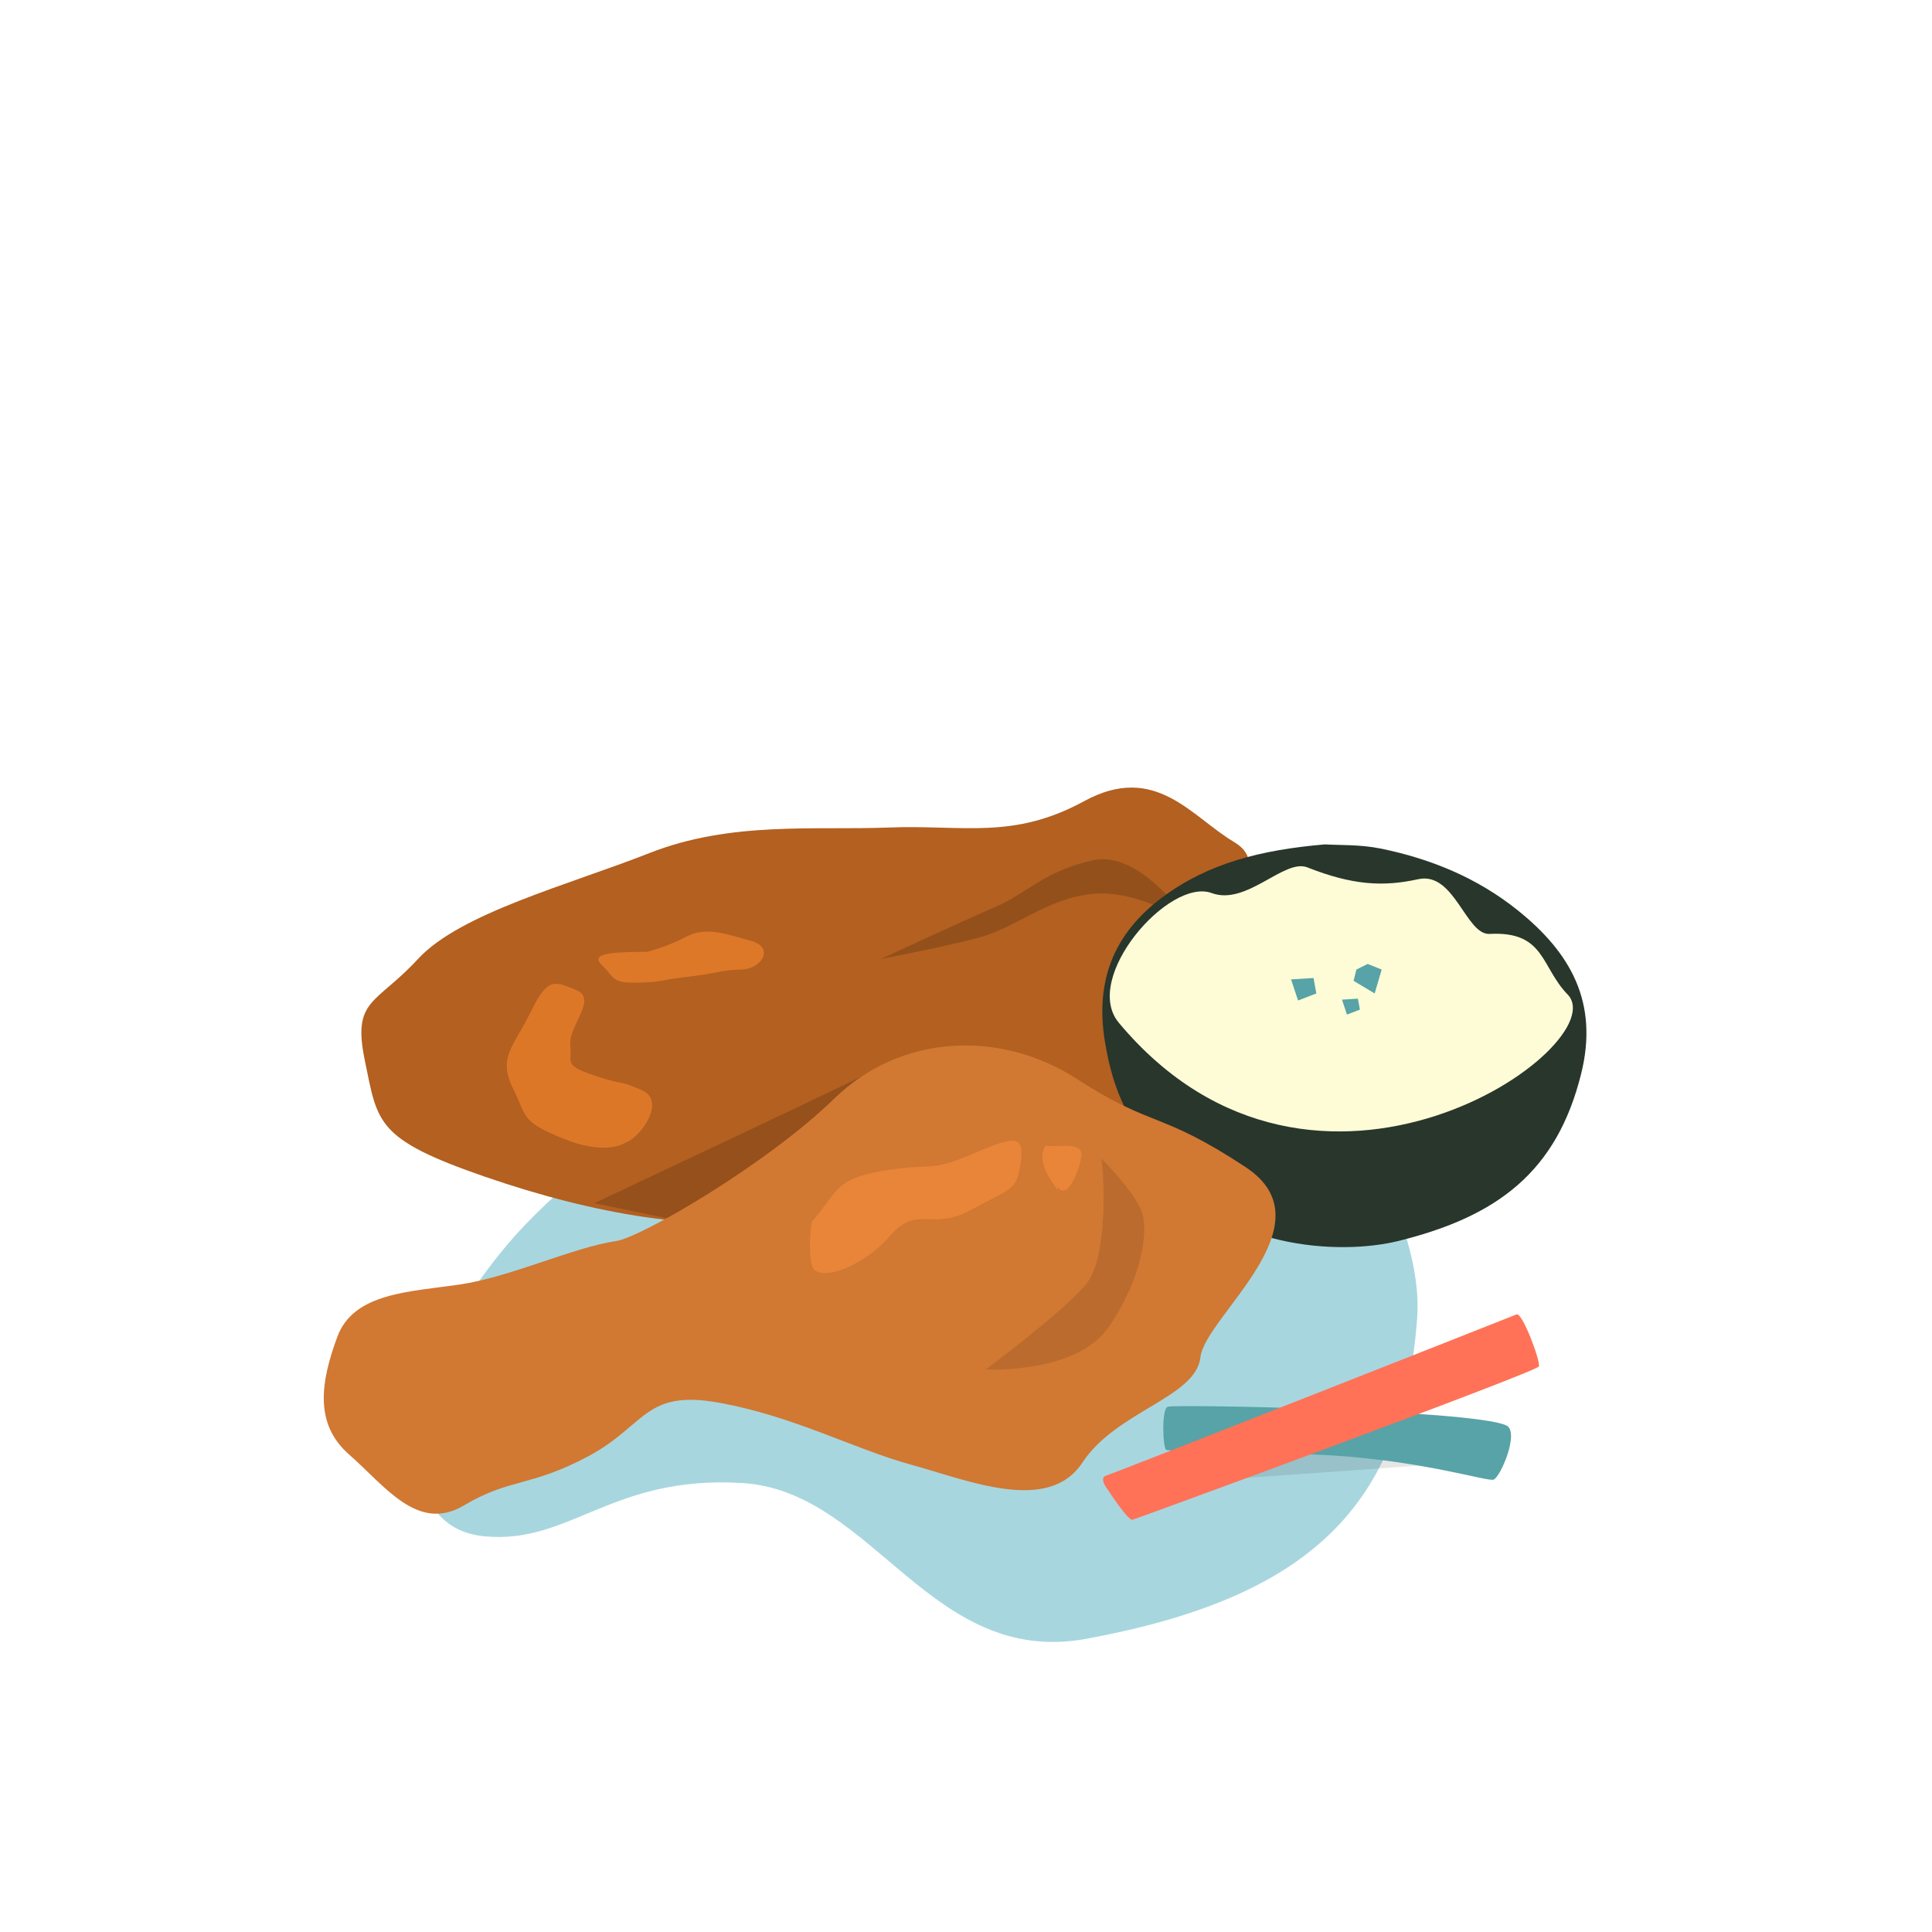 <svg xmlns="http://www.w3.org/2000/svg" viewBox="0 0 760 760" width="760" height="760" preserveAspectRatio="xMidYMid meet" style="width: 100%; height: 100%; transform: translate3d(0px, 0px, 0px);"><defs><clipPath id="__lottie_element_159"><rect width="760" height="760" x="0" y="0"></rect></clipPath></defs><g clip-path="url(#__lottie_element_159)"><g transform="matrix(0,0,0,0,419,334)" opacity="1" style="display: block;"><g opacity="1" transform="matrix(1,0,0,1,189.691,-1.996)"><path fill="rgb(209,240,246)" fill-opacity="1" d=" M142,-219 C37.452,-253.376 -105.603,-197.505 -179,-139 C-248,-84 -294.235,-3.194 -311,56 C-329.691,121.996 -337.182,261.454 -272,305 C-183.691,363.996 -41.691,366.996 144,230 C239.282,159.704 280,72 282,-16 C284,-104 239.309,-187.004 142,-219z"></path></g></g><g transform="matrix(1,0,0,1,163.562,377.918)" opacity="1" style="display: block;"><g opacity="1" transform="matrix(1,0,0,1,197.038,133.991)"><path fill="rgb(168,214,223)" fill-opacity="1" d=" M-196.326,35.502 C-196.326,44.181 -203.847,89.219 -170.005,92.441 C-136.164,95.664 -120.049,68.27 -68.481,71.492 C-16.913,74.715 5.351,144.124 66.884,132.729 C153.904,116.614 191.506,81.161 196.877,6.495 C199.694,-32.645 164.648,-84.285 148.532,-103.623 C132.418,-122.961 167.497,-127.756 93.555,-132.342 C19.613,-136.927 -20.674,-133.704 -67.407,-99.863 C-114.14,-66.021 -143.147,-43.461 -160.873,-22.512 C-178.6,-1.562 -196.326,29.057 -196.326,35.502z"></path></g></g><g transform="matrix(1,-0.017,0.017,1,136.726,305.001)" opacity="1" style="display: block;"><g opacity="1" transform="matrix(1,0,0,1,182.583,91.336)"><path fill="rgb(179,96,32)" fill-opacity="1" d=" M164.439,-11.857 C157.187,-30.053 182.333,-48.885 165.652,-59.153 C148.972,-69.421 135.225,-91.086 106.909,-76.262 C78.591,-61.437 59.125,-67.841 29.876,-67.2 C0.628,-66.56 -32.143,-70.809 -64.323,-58.772 C-96.504,-46.734 -139.2,-36.407 -156.12,-18.65 C-173.04,-0.892 -182.334,-3.483 -177.684,21.02 C-173.033,45.523 -174.058,51.832 -131.259,67.428 C-88.46,83.023 -45.517,91.086 -14.362,85.358 C16.793,79.63 47.119,85.641 69.467,67.687 C91.816,49.734 110.061,57.018 123.707,52.76 C137.352,48.503 140.285,37.106 143.414,31.139 C146.542,25.171 171.337,5.456 164.439,-11.857z"></path></g><g opacity="1" transform="matrix(1,0,0,1,129.973,73.652)"><path fill="rgb(221,120,41)" fill-opacity="1" d=" M-13.214,-2.275 C-24.092,-2.275 -36.581,-2.678 -31.343,2.559 C-26.106,7.797 -27.717,9.811 -17.646,9.811 C-7.574,9.811 -9.185,9.006 2.901,7.797 C14.987,6.589 15.39,5.38 23.447,5.38 C31.505,5.38 37.145,-3.081 27.476,-5.9 C17.807,-8.721 10.153,-11.944 2.095,-7.915 C-5.963,-3.886 -13.214,-2.275 -13.214,-2.275z"></path></g><g opacity="1" transform="matrix(1,0,0,1,89.114,115.752)"><path fill="rgb(221,119,40)" fill-opacity="1" d=" M17.439,30.694 C24.012,28.496 33.731,14.657 24.959,10.282 C16.188,5.907 17.439,8.133 5.621,3.836 C-6.134,-0.439 -2.732,-0.941 -3.332,-8.345 C-3.931,-15.749 7.851,-26.125 -0.596,-29.762 C-9.043,-33.398 -11.651,-35.291 -18.687,-21.482 C-25.724,-7.672 -32.052,-3.888 -26.071,8.671 C-20.7,19.951 -23.446,21.393 -6.733,28.546 C9.979,35.697 17.439,30.694 17.439,30.694z"></path></g><g opacity="1" transform="matrix(1,0,0,1,269.391,56.878)"><path fill="rgb(148,80,27)" fill-opacity="1" d=" M-60.796,18.852 C-60.796,18.852 -38.436,15.108 -22.681,11.251 C-6.925,7.394 4.831,-3.964 23.02,-5.302 C41.211,-6.641 60.795,6.909 60.795,6.909 C60.795,6.909 42.306,-22.311 23.248,-18.511 C4.19,-14.71 -3.396,-5.757 -15.038,-1.003 C-26.68,3.75 -60.796,18.852 -60.796,18.852z"></path><g opacity="1" transform="matrix(1,0,0,1,0,0)"></g></g></g><g transform="matrix(1,0,0,1,233.817,419.929)" opacity="1" style="display: block;"><g opacity="1" transform="matrix(1,0,0,1,292.91,156.031)"><path fill="rgb(0,0,0)" fill-opacity="0.1" d=" M-36.39,5.386 C-36.39,5.386 36.39,0.227 36.39,0.227 C36.39,0.227 -13.208,-5.386 -13.208,-5.386 C-13.208,-5.386 -36.39,5.386 -36.39,5.386z" style="mix-blend-mode: multiply;"></path></g><g opacity="1" transform="matrix(1,0,0,1,56.027,29.827)"><path fill="rgb(0,0,0)" fill-opacity="0.17" d=" M-56.027,23.534 C-56.027,23.534 64.714,-33.201 55.527,-29.668 C48.09,-26.808 15.482,4.655 -1.68,14.953 C-18.842,25.25 -25.707,29.828 -25.707,29.828 C-25.707,29.828 -56.027,23.534 -56.027,23.534z"></path></g></g><g transform="matrix(1,0,-0,1,425.172,331.896)" opacity="1" style="display: block;"><g opacity="1" transform="matrix(1,0,0,1,104.718,81.17)"><path fill="rgb(40,54,44)" fill-opacity="1" d=" M-8.714,-80.905 C-33.678,-78.758 -54.638,-73.578 -72.796,-59.974 C-91.462,-45.988 -99.183,-27.562 -95.271,-3.478 C-91.81,17.833 -85.284,28.415 -72.858,45.646 C-49.43,78.131 -3.36,80.919 20.222,75.095 C59.281,65.447 82.49,47.803 92.067,9.449 C99.183,-19.051 87.628,-38.523 67.183,-54.948 C51.212,-67.78 32.798,-75.288 13.146,-79.28 C5.082,-80.919 -3.362,-80.552 -8.714,-80.905z"></path></g><g opacity="1" transform="matrix(1,0,0,1,105.513,84.421)"><path fill="rgb(253,252,215)" fill-opacity="1" d=" M-90.565,-13.985 C-105.263,-31.592 -70.825,-71.227 -54.014,-65.005 C-40.284,-59.923 -25.504,-78.71 -16.388,-75.106 C1.35,-68.092 13.438,-67.422 27.185,-70.461 C41.48,-73.621 45.941,-48.455 55.276,-48.943 C77.113,-50.086 75.377,-36.038 85.949,-25.15 C105.263,-5.256 -13.185,78.71 -90.565,-13.985z"></path></g><g opacity="1" transform="matrix(1,0,0,1,87.671,57.245)"><path fill="rgb(87,163,167)" fill-opacity="1" d=" M-4.974,-3.869 C-4.974,-3.869 3.869,-4.421 3.869,-4.421 C3.869,-4.421 4.974,1.657 4.974,1.657 C4.974,1.657 -2.21,4.421 -2.21,4.421 C-2.21,4.421 -4.974,-3.869 -4.974,-3.869z"></path></g><g opacity="1" transform="matrix(1,0,0,1,106.256,64.084)"><path fill="rgb(87,163,167)" fill-opacity="1" d=" M-3.523,-2.74 C-3.523,-2.74 2.74,-3.132 2.74,-3.132 C2.74,-3.132 3.523,1.175 3.523,1.175 C3.523,1.175 -1.567,3.132 -1.567,3.132 C-1.567,3.132 -3.523,-2.74 -3.523,-2.74z"></path></g><g opacity="1" transform="matrix(1,0,0,1,112.819,53.1)"><path fill="rgb(87,163,167)" fill-opacity="1" d=" M-4.421,-3.593 C-4.421,-3.593 -5.527,0.83 -5.527,0.83 C-5.527,0.83 2.764,5.804 2.764,5.804 C2.764,5.804 5.527,-3.593 5.527,-3.593 C5.527,-3.593 -0.001,-5.804 -0.001,-5.804 C-0.001,-5.804 -4.421,-3.593 -4.421,-3.593z"></path></g></g><g transform="matrix(1,0,0,1,123.066,404.429)" opacity="1" style="display: block;"><g opacity="1" transform="matrix(1,0,0,1,200.527,99.576)"><path fill="rgb(209,120,51)" fill-opacity="1" d=" M-81.305,-15.79 C-97.976,-13.373 -122.824,-1.601 -142.829,1.3 C-162.835,4.2 -184.561,4.626 -190.909,21.888 C-197.259,39.149 -200.273,55.927 -186.239,68.19 C-172.206,80.454 -159.303,99.01 -141.124,88.204 C-122.945,77.398 -114.933,81.002 -92.183,68.853 C-69.433,56.703 -70.13,42.506 -40.768,47.781 C-11.407,53.057 12.253,65.968 34.945,72.21 C57.638,78.452 88.827,91.633 102.22,71.308 C115.615,50.982 146.86,45.772 148.637,29.855 C150.416,13.937 200.273,-22.569 166.398,-44.893 C132.522,-67.217 130.155,-60.064 100.096,-79.537 C70.039,-99.01 30.781,-97.404 4.533,-71.811 C-21.715,-46.218 -71.302,-17.24 -81.305,-15.79z"></path></g><g opacity="1" transform="matrix(1,0,0,1,295.873,92.798)"><path fill="rgb(187,107,45)" fill-opacity="1" d=" M14.293,-41.529 C15.281,-36.589 17.257,-2.994 8.364,7.875 C-0.528,18.744 -31.159,41.47 -31.159,41.47 C-31.159,41.47 4.412,43.447 17.257,24.673 C30.103,5.899 33.066,-12.875 30.103,-20.779 C27.138,-28.684 14.293,-41.529 14.293,-41.529z"></path></g><g opacity="1" transform="matrix(1,0,0,1,294.69,55.371)"><path fill="rgb(233,133,56)" fill-opacity="1" d=" M-98.44,20.884 C-87.965,8.798 -89.577,3.964 -70.239,0.74 C-50.901,-2.482 -52.512,1.546 -35.591,-5.705 C-18.671,-12.957 -14.642,-13.762 -16.253,-2.482 C-17.866,8.798 -19.477,7.187 -35.591,16.05 C-51.707,24.913 -56.541,13.633 -67.822,26.525 C-79.102,39.416 -96.829,45.057 -98.44,37.805 C-100.051,30.553 -98.44,20.884 -98.44,20.884z M-6.316,-9.197 C-3.093,-8.123 8.724,-11.345 7.65,-4.899 C6.576,1.546 2.278,11.215 -0.945,7.992 C-4.168,4.77 2.278,14.439 -4.168,4.77 C-10.614,-4.899 -6.316,-9.197 -6.316,-9.197z"></path></g></g><g transform="matrix(1,0,0,1,456.619,552.089)" opacity="1" style="display: block;"><g opacity="1" transform="matrix(1,0,0,1,70.811,15.479)"><path fill="rgb(87,163,167)" fill-opacity="1" d=" M-68.693,2.757 C-70.014,1.909 -70.561,-13.166 -68.127,-14.197 C-65.691,-15.228 51.34,-13.018 65.058,-6.874 C70.561,-4.409 62.714,13.757 60.051,14.492 C57.389,15.228 33.367,7.393 -2.572,5.003 C-21.102,3.771 -67.372,3.605 -68.693,2.757z"></path></g></g><g transform="matrix(1,0,0,1,431.714,515.879)" opacity="1" style="display: block;"><g opacity="1" transform="matrix(1,0,0,1,87.3,41.325)"><path fill="rgb(255,114,87)" fill-opacity="1" d=" M-83.815,23.232 C-80.58,22.302 75.378,-39.238 77.583,-40.157 C79.789,-41.075 87.05,-21.802 86.342,-19.682 C85.634,-17.563 -71.814,40.2 -73.544,40.637 C-75.275,41.075 -83.139,28.922 -83.139,28.922 C-83.139,28.922 -87.05,24.163 -83.815,23.232z"></path></g></g></g></svg>